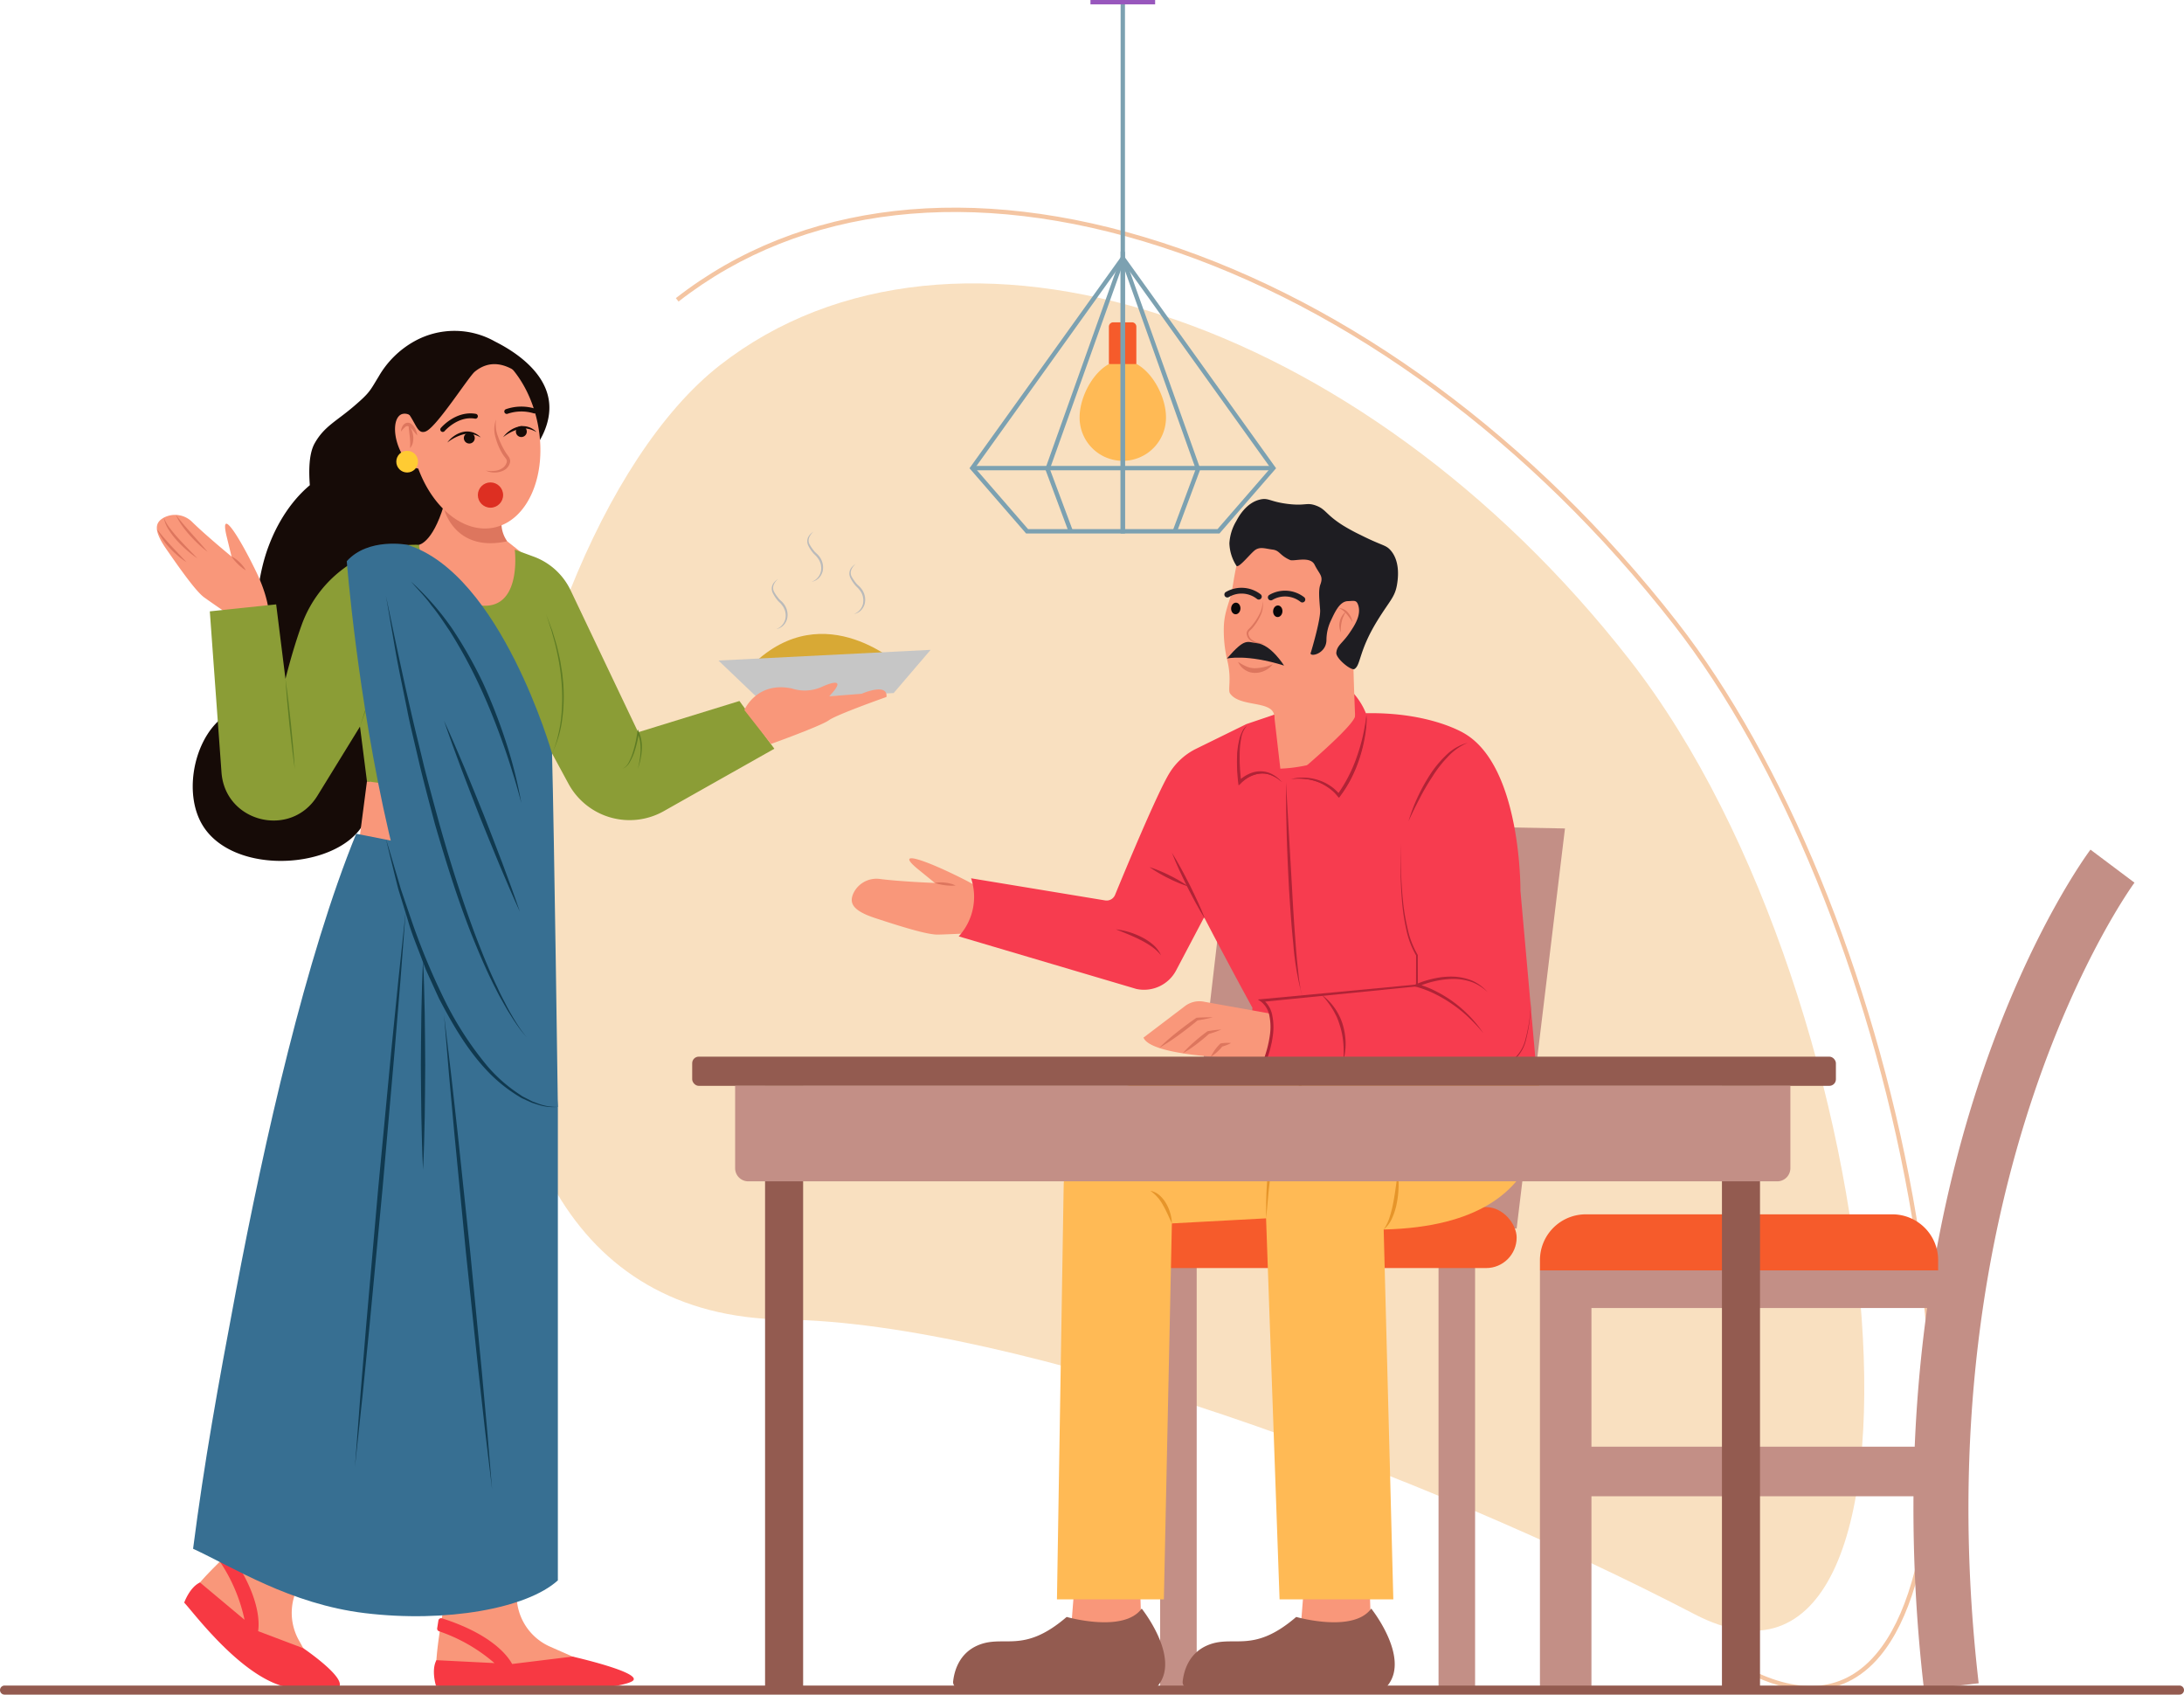 <svg xmlns="http://www.w3.org/2000/svg" viewBox="0 0 480.28 372.617"><title>Asset 17</title><g id="Layer_2" data-name="Layer 2"><g id="Layer_1-2" data-name="Layer 1"><path d="M158.302,80.312C106.996,120.361,76.392,288.949,172.593,290.147c50.639.63,140.707,33.91,200.088,64.803,57.74,30.039,44.908-133.995-14.292-209.834S209.608,40.263,158.302,80.312Z" fill="#f9e0c0"/><path d="M398.138,371.622c-4.356,0-9.14-1.329-14.269-3.998l.441-.848c11.899,6.189,21.461,5.088,28.416-3.275,12.706-15.275,15.391-53.621,7.005-100.075-8.805-48.778-28.131-95.923-51.696-126.113C336.686,97.151,296.64,67.655,255.273,54.257c-41.3-13.378-78.965-9.098-106.057,12.05l-.588-.754c27.35-21.35,65.329-25.685,106.939-12.206,41.547,13.455,81.756,43.066,113.222,83.377,23.657,30.307,43.053,77.607,51.884,126.531,8.435,46.725,5.672,85.37-7.211,100.856C409.305,369.11,404.126,371.622,398.138,371.622Z" fill="#f4c5a2"/><path d="M192.028,149.821a1.658,1.658,0,0,0-1.444-2.654s-4.912,2.52-6.868,2.395C183.716,149.562,174.577,157.076,192.028,149.821Z" fill="#dd765e"/><path d="M256.41,91.732a9.499,9.499,0,1,1-18.997,0c0-5.246,4.253-12.504,9.499-12.504S256.41,86.486,256.41,91.732Z" fill="#ffba55"/><path d="M249.891,80.051h-6.035V71.83a.957.957,0,0,1,.957-.957H248.934a.957.957,0,0,1,.957.957Z" fill="#f65b2b"/><line x1="246.912" y1="0.478" x2="246.912" y2="56.753" fill="none" stroke="#7ca1b1" stroke-miterlimit="10" stroke-width="0.957"/><polygon points="246.912 56.753 213.811 102.93 225.866 116.824 246.912 116.824 246.912 56.753" fill="none" stroke="#7ca1b1" stroke-miterlimit="10" stroke-width="0.957"/><polyline points="246.912 56.753 230.361 103.134 235.47 116.824" fill="none" stroke="#7ca1b1" stroke-miterlimit="10" stroke-width="0.957"/><line x1="213.811" y1="102.93" x2="246.912" y2="102.93" fill="none" stroke="#7ca1b1" stroke-miterlimit="10" stroke-width="0.957"/><polygon points="246.912 56.753 280.012 102.93 267.957 116.824 246.912 116.824 246.912 56.753" fill="none" stroke="#7ca1b1" stroke-miterlimit="10" stroke-width="0.957"/><polyline points="246.912 56.753 263.462 103.134 258.354 116.824" fill="none" stroke="#7ca1b1" stroke-miterlimit="10" stroke-width="0.957"/><line x1="280.012" y1="102.93" x2="246.912" y2="102.93" fill="none" stroke="#7ca1b1" stroke-miterlimit="10" stroke-width="0.957"/><line x1="239.801" y1="0.478" x2="254.023" y2="0.478" fill="none" stroke="#9857bd" stroke-miterlimit="10" stroke-width="0.957"/><path d="M182.349,151.183s-2.982,2.362-5.335,2.693" fill="none" stroke="#dd765e" stroke-linecap="round" stroke-linejoin="round" stroke-width="0.566"/><path d="M103.188,139.058c2.497-4.662,4.962-11.658,4.677-21.804a31.208,31.208,0,0,0-8.378-10.029c1.588.034,2.864.127,4.087.031,8.125-.637,18.152-9.977,17.174-18.822-.852-7.709-9.755-12.251-11.921-13.356a18.118,18.118,0,0,0-17.68-.048,20.653,20.653,0,0,0-7.873,7.76c-1.951,3.179-1.895,3.489-5.438,6.526-3.922,3.363-6.555,4.441-8.644,8.17-1.323,2.361-1.28,6.303-1.058,9.202-5.832,4.892-8.391,11.633-9.065,13.411-2.901,7.654-2.953,16.949-2.967,19.402-.031,5.478.635,9.138-1.76,13.202-2.127,3.61-4.393,3.673-7.051,6.572-4.949,5.397-6.61,15.552-2.858,21.985,6.154,10.55,26.32,10.159,33.898,2.063,5.105-5.454.653-10.297,5.558-21.054C89.198,150.626,97.034,150.547,103.188,139.058Z" fill="#160b07"/><polygon points="111.982 172.139 80.696 171.797 78.054 192.102 112.367 193.233 111.982 172.139" fill="#f9977a"/><path d="M111.537,119.014l4.538,3.608,3.255,13.537-30.567-.377,3.351-15.992s2.951-.351,5.454-8.549Z" fill="#f9977a"/><path d="M110.572,113.011s-6.02,4.398-12.931-1.14c0,0,2.291,9.688,13.897,7.144A6.901,6.901,0,0,1,110.572,113.011Z" fill="#dd765e"/><path d="M118.239,93.102c-2.261-11.108-10.247-18.86-17.838-17.316-5.859,1.192-9.766,7.576-10.207,15.534a2.165,2.165,0,0,0-1.82-.264c-1.649.613-1.996,3.772-.775,7.056,1.03,2.773,2.848,4.741,4.382,4.92,3.202,8.709,10.051,14.313,16.607,12.979C116.179,114.467,120.5,104.21,118.239,93.102Z" fill="#f9977a"/><path d="M109.097,92.204a7.419,7.419,0,0,0,.449,3.855,18.022,18.022,0,0,0,1.715,3.513l.578.816a1.665,1.665,0,0,1,.341,1.183,2.644,2.644,0,0,1-1.303,1.809,4.548,4.548,0,0,1-4.045.091,7.12,7.12,0,0,0,1.975.056,3.399,3.399,0,0,0,1.737-.632,2.191,2.191,0,0,0,.915-1.393.945.945,0,0,0-.234-.688c-.181-.252-.402-.527-.596-.812a13.341,13.341,0,0,1-1.637-3.753A6.161,6.161,0,0,1,109.097,92.204Z" fill="#dd765e"/><path d="M97.239,94.962a.536.536,0,0,1-.285-.869c.134-.158,3.339-3.859,7.685-3.095a.536.536,0,1,1-.185,1.056c-3.749-.659-6.654,2.699-6.683,2.733A.536.536,0,0,1,97.239,94.962Z" fill="#160b07"/><path d="M111.317,90.999a.536.536,0,0,1-.067-1.024,10.345,10.345,0,0,1,6.481-.102A.536.536,0,0,1,117.374,90.884a9.358,9.358,0,0,0-5.745.094A.536.536,0,0,1,111.317,90.999Z" fill="#160b07"/><path d="M98.372,97.306a5.975,5.975,0,0,1,1.499-1.452,5.614,5.614,0,0,1,1.94-.874,4.069,4.069,0,0,1,2.145.088A4.168,4.168,0,0,1,105.726,96.19a6.451,6.451,0,0,0-1.873-.722,4.711,4.711,0,0,0-1.928.036A9.726,9.726,0,0,0,98.372,97.306Z" fill="#160b07"/><circle cx="103.204" cy="96.325" r="1.202" fill="#160b07"/><circle cx="114.646" cy="94.895" r="1.202" fill="#160b07"/><path d="M110.641,96.128a5.972,5.972,0,0,1,1.499-1.453,5.609,5.609,0,0,1,1.94-.873,4.066,4.066,0,0,1,2.145.088,4.166,4.166,0,0,1,1.771,1.122,6.444,6.444,0,0,0-1.873-.722,4.715,4.715,0,0,0-1.928.035A9.726,9.726,0,0,0,110.641,96.128Z" fill="#160b07"/><path d="M88.18,94.898a2.481,2.481,0,0,1,.49-1.417,1.336,1.336,0,0,1,.735-.5,1.229,1.229,0,0,1,.933.156,2.738,2.738,0,0,1,1.003,1.2,4.444,4.444,0,0,1,.409,1.405c-.344-.359-.621-.738-.911-1.084a3.751,3.751,0,0,0-.879-.858.667.667,0,0,0-.863.095A6.387,6.387,0,0,0,88.18,94.898Z" fill="#dd765e"/><path d="M90.147,98.537a7.548,7.548,0,0,0,.056-1.312c-.016-.423-.046-.843-.098-1.264-.079-.847-.233-1.688-.264-2.628a4.529,4.529,0,0,1,.693,1.2,5.376,5.376,0,0,1,.33,1.349,4.363,4.363,0,0,1-.071,1.405A2.442,2.442,0,0,1,90.147,98.537Z" fill="#dd765e"/><circle cx="89.535" cy="101.508" r="2.387" fill="#ffcb33"/><path d="M104.406,81.727c-1.327,1.089-8.179,11.862-10.648,13.068a1.523,1.523,0,0,1-.903.183c-.966-.141-1.355-1.392-2.429-3.152-.811-1.33-1.164-1.559-1.637-2.304a10.753,10.753,0,0,1-.485-9.701A11.393,11.393,0,0,1,94.57,74.293c5.625-2.409,11.062-.305,12.441.229,8.284,3.206,11.821,11.408,11.528,11.649C118.195,86.455,111.212,76.146,104.406,81.727Z" fill="#160b07"/><circle cx="107.862" cy="108.853" r="2.779" fill="#dd2f22"/><path d="M58.43,334.005s-16.825,14.914-15.936,16.45,32.169,27.148,28.492,19.648l-5.274-9.467a12.312,12.312,0,0,1,.858-13.316l4.18-5.649Z" fill="#f9977a"/><path d="M66.705,362.416l-9.942-3.76c.287-1.858.452-7.793-6.27-17.315a.603.603,0,0,0-.91-.085l-1.242,1.2a.601.601,0,0,0-.077.773,36.549,36.549,0,0,1,5.512,12.928l-9.799-8.2c-2.275,1.045-3.471,4.434-3.471,4.434,1.954,1.97,14.271,18.863,25.016,18.863,5.298,0,7.037.911,8.665,0C77.232,369.55,66.705,362.416,66.705,362.416Z" fill="#f73943"/><path d="M99.101,345.196s-4.442,22.04-2.808,22.73,44.495,3.373,37.042-.397l-12.378-5.467a12.312,12.312,0,0,1-7.338-11.145l-.067-7.027Z" fill="#f9977a"/><path d="M118.978,191.387l3.701,51.999V347.494c-6.831,6.198-24.606,9.361-42.46,7.2-16.43-1.989-29.023-10.138-37.76-14.15,2.457-19.057,5.461-35.698,9.416-56.61,6.312-33.367,15.39-73.51,26.457-100.613Z" fill="#376f92"/><path d="M125.907,364.248l-13.285,1.627c-.891-1.656-4.335-6.492-15.436-10.041a.603.603,0,0,0-.777.48l-.268,1.706a.601.601,0,0,0,.404.663,36.549,36.549,0,0,1,12.189,6.997l-12.761-.64c-1.186,2.204-.099,5.63-.099,5.63,20.638,2.58,40.134.795,43.133-.988S125.907,364.248,125.907,364.248Z" fill="#f73943"/><path d="M198.336,146.665s-16.918-16.032-32.865-.512Z" fill="#d8a935"/><polygon points="167.039 153.876 196.524 152.39 204.651 142.887 157.998 145.238 167.039 153.876" fill="#c6c6c6"/><path d="M171.097,127.334a3.089,3.089,0,0,0-.972,1.306,1.826,1.826,0,0,0,.116,1.509,9.902,9.902,0,0,0,.921,1.349c.31.435.789.715,1.163,1.229a3.928,3.928,0,0,1,.765,3.345,3.256,3.256,0,0,1-.884,1.504,3.029,3.029,0,0,1-1.52.759,3.133,3.133,0,0,0,2.039-2.349,3.626,3.626,0,0,0-.795-2.975c-.27-.414-.777-.75-1.117-1.24a7.386,7.386,0,0,1-.912-1.467,2.122,2.122,0,0,1,.005-1.753A2.937,2.937,0,0,1,171.097,127.334Z" fill="#bababa"/><path d="M178.906,116.914a3.088,3.088,0,0,0-.972,1.306,1.825,1.825,0,0,0,.116,1.509,9.925,9.925,0,0,0,.921,1.349c.31.435.789.714,1.163,1.228a3.929,3.929,0,0,1,.764,3.346,3.254,3.254,0,0,1-.884,1.504,3.027,3.027,0,0,1-1.52.759,3.133,3.133,0,0,0,2.039-2.349,3.626,3.626,0,0,0-.795-2.975c-.27-.414-.777-.75-1.117-1.241a7.391,7.391,0,0,1-.912-1.467,2.122,2.122,0,0,1,.005-1.754A2.935,2.935,0,0,1,178.906,116.914Z" fill="#bababa"/><path d="M188.167,124.017a3.087,3.087,0,0,0-.972,1.306,1.825,1.825,0,0,0,.116,1.509,9.926,9.926,0,0,0,.921,1.349c.31.435.789.714,1.163,1.228a3.929,3.929,0,0,1,.765,3.346,3.254,3.254,0,0,1-.884,1.504,3.027,3.027,0,0,1-1.52.759,3.133,3.133,0,0,0,2.039-2.349,3.626,3.626,0,0,0-.795-2.975c-.27-.414-.777-.75-1.117-1.24a7.399,7.399,0,0,1-.912-1.467,2.123,2.123,0,0,1,.005-1.754A2.935,2.935,0,0,1,188.167,124.017Z" fill="#bababa"/><path d="M59.037,137.466s1.121-3.9-2.794-11.949-7.854-13.965-6.462-7.811l1.138,4.672s-5.559-4.57-8.632-7.582a5.329,5.329,0,0,0-6.266-.973c-1.873,1.035-2.367,2.678.492,6.824,4.276,6.201,6.712,9.355,8.216,10.577.521.423,6.527,4.548,6.527,4.548Z" fill="#f9977a"/><path d="M54.055,125.406a6.707,6.707,0,0,1-.908-.635,10.804,10.804,0,0,1-.814-.721c-.255-.257-.509-.512-.74-.794a8.159,8.159,0,0,1-.672-.877,4.768,4.768,0,0,1,.959.568,7.573,7.573,0,0,1,.837.711,8.019,8.019,0,0,1,.73.818A5.514,5.514,0,0,1,54.055,125.406Z" fill="#dd765e"/><path d="M45.64,121.326a22.69,22.69,0,0,1-2.055-1.739c-.66-.608-1.28-1.257-1.881-1.925a22.775,22.775,0,0,1-1.68-2.109,12.359,12.359,0,0,1-1.339-2.343c1.078,1.436,2.244,2.759,3.429,4.087C43.289,118.634,44.495,119.94,45.64,121.326Z" fill="#dd765e"/><path d="M43.412,122.768a21.921,21.921,0,0,1-2.335-1.801,24.811,24.811,0,0,1-2.114-2.063,16.619,16.619,0,0,1-1.811-2.348,6.958,6.958,0,0,1-1.13-2.732,10.085,10.085,0,0,0,1.477,2.493c.591.763,1.209,1.508,1.87,2.219C40.668,119.979,42.052,121.348,43.412,122.768Z" fill="#dd765e"/><path d="M41.019,123.612a15.925,15.925,0,0,1-1.978-1.475,21.122,21.122,0,0,1-1.779-1.712,14.655,14.655,0,0,1-2.754-4.086c.514.646,1.012,1.285,1.54,1.901.538.608,1.063,1.222,1.618,1.814Z" fill="#dd765e"/><path d="M170.286,164.63l-7.679-10.495L140.337,161.004l-14.866-31.226a14.508,14.508,0,0,0-8.084-7.377l-4.183-1.541s1.849,14.791-9.157,11.975a15.601,15.601,0,0,1-11.932-13.044h0a26.648,26.648,0,0,0-25.749,17.543c-1.199,3.329-2.41,7.272-3.587,11.938l-2.048-16.382-14.59,1.536,2.567,35.399c.801,11.045,15.286,14.585,21.091,5.154l9.362-15.212,1.536,12.031,37.628,4.863,3.072-11.007,3.615,6.673a15.283,15.283,0,0,0,20.95,6.031Z" fill="#8b9d36"/><path d="M140.252,169.067a18.24,18.24,0,0,0,.615-4.045,13.526,13.526,0,0,0-.112-2.025,7.59,7.59,0,0,0-.575-1.918l.33-.052a25.093,25.093,0,0,1-1.049,4.445,12.564,12.564,0,0,1-.956,2.082,3.34,3.34,0,0,1-1.666,1.514,3.272,3.272,0,0,0,1.51-1.604,12.341,12.341,0,0,0,.843-2.081,28.828,28.828,0,0,0,.972-4.4l.086-.598.245.546a8.542,8.542,0,0,1,.635,4.106A14.77,14.77,0,0,1,140.252,169.067Z" fill="#5e7c24"/><path d="M62.778,149.272q.353,2.464.647,4.935l.553,4.945.471,4.953q.22,2.478.376,4.963-.354-2.464-.648-4.935l-.553-4.945-.471-4.953Q62.934,151.757,62.778,149.272Z" fill="#5e7c24"/><path d="M79.16,159.767c.837-2.646,1.665-5.295,2.544-7.927l2.599-7.908-.005.017a29.325,29.325,0,0,0,.377-5.955,23.325,23.325,0,0,0-.953-5.886,15.963,15.963,0,0,0-2.806-5.232,15.146,15.146,0,0,0-4.657-3.713l1.319.727.661.364.599.459c.393.313.809.604,1.185.938l1.037,1.103a16.184,16.184,0,0,1,2.908,5.274,23.614,23.614,0,0,1,1.036,5.951,25.516,25.516,0,0,1-.402,6.033l-.002.008-.003.01-2.691,7.877C81.021,154.538,80.086,157.151,79.16,159.767Z" fill="#5e7c24"/><path d="M94.859,181.012a10.315,10.315,0,0,1-3.958-3.708,11.261,11.261,0,0,1-1.158-2.487,11.068,11.068,0,0,1-.516-2.678,18.309,18.309,0,0,0,.774,2.586,14.071,14.071,0,0,0,2.832,4.51A12.925,12.925,0,0,0,94.859,181.012Z" fill="#5e7c24"/><path d="M110.388,187.838a24.307,24.307,0,0,1-13.48-1.158,21.465,21.465,0,0,1-5.926-3.413,21.907,21.907,0,0,1-2.511-2.327c-.791-.821-1.427-1.78-2.144-2.658a27.902,27.902,0,0,0,4.823,4.77,25.014,25.014,0,0,0,2.814,1.882c.489.28,1.01.503,1.514.758a11.804,11.804,0,0,0,1.558.658,24.96,24.96,0,0,0,6.567,1.595l1.693.134c.566.006,1.133.039,1.699.022A21.653,21.653,0,0,0,110.388,187.838Z" fill="#5e7c24"/><path d="M120.115,135.108l1.377,3.674c.362,1.257.787,2.498,1.094,3.771.294,1.276.619,2.548.795,3.849.097.648.226,1.292.296,1.944l.192,1.958a38.256,38.256,0,0,1-.232,7.854,23.632,23.632,0,0,1-2.243,7.497,19.083,19.083,0,0,0,1.264-3.695,29.247,29.247,0,0,0,.708-3.838,40.092,40.092,0,0,0,.148-7.791,50.782,50.782,0,0,0-1.194-7.713c-.272-1.275-.668-2.52-.994-3.783Z" fill="#5e7c24"/><path d="M163.69,156.121s2.702-6.38,10.477-4.731a9.131,9.131,0,0,0,6.522-.346s6.536-3.091,1.66,2.052l7.123-.545s5.81-2.564,5.47.7c0,0-10.889,3.834-12.652,5.11s-12.75,5.222-12.75,5.222Z" fill="#f9977a"/><path d="M121.395,165.654S110.142,126.15,89.535,119.783c0,0-8.572-1.64-13.276,3.612,0,0,9.26,119.448,46.421,119.991C122.68,243.386,121.863,182.768,121.395,165.654Z" fill="#376f92"/><path d="M122.68,243.386a10.799,10.799,0,0,1-4.573-.552l-1.112-.349-1.06-.479-1.062-.484c-.354-.162-.668-.394-1.005-.587a33.367,33.367,0,0,1-7.149-5.932c-4.225-4.581-7.331-10.008-10.193-15.477l-1.925-4.22c-.317-.705-.65-1.403-.953-2.113l-.827-2.164c-1.069-2.897-2.304-5.736-3.128-8.714l-1.366-4.421-.683-2.21c-.206-.743-.388-1.492-.579-2.239-.73-2.997-1.491-5.983-2.191-8.981.911,2.946,1.761,5.904,2.642,8.852l.645,2.215.744,2.184,1.486,4.365a149.882,149.882,0,0,0,6.992,17.023,73.391,73.391,0,0,0,9.88,15.41,33.07,33.07,0,0,0,6.848,6.025c.321.205.621.448.96.623l1.018.521,1.021.521,1.075.393A11.352,11.352,0,0,0,122.68,243.386Z" fill="#10394f"/><path d="M114.646,176.576c-.584-2.222-1.193-4.432-1.897-6.615q-.995-3.29-2.159-6.522c-1.54-4.311-3.223-8.569-5.168-12.706a106.644,106.644,0,0,0-6.551-12.028c-1.29-1.883-2.519-3.816-3.988-5.572-1.326-1.876-2.967-3.476-4.47-5.22a59.974,59.974,0,0,1,9.07,10.384,95.058,95.058,0,0,1,6.805,12.031,122.032,122.032,0,0,1,4.996,12.876A100.468,100.468,0,0,1,114.646,176.576Z" fill="#10394f"/><path d="M115.849,228.084a21.973,21.973,0,0,1-2.002-2.504c-.628-.868-1.206-1.769-1.764-2.683-.587-.897-1.091-1.842-1.621-2.773-.541-.926-1.036-1.875-1.513-2.833-1.959-3.812-3.619-7.765-5.224-11.735-3.141-7.971-5.696-16.153-8.083-24.371-1.101-4.135-2.204-8.271-3.221-12.426l-1.464-6.248c-.492-2.082-.986-4.163-1.388-6.264-.833-4.196-1.744-8.375-2.512-12.582l-2.182-12.64c1.757,8.37,3.494,16.736,5.412,25.063.94,4.167,1.992,8.307,2.979,12.462,1.042,4.141,2.174,8.259,3.296,12.377,2.305,8.22,4.864,16.37,7.846,24.365,1.516,3.986,3.096,7.955,4.958,11.793.441.972.899,1.935,1.404,2.875.494.945.962,1.906,1.513,2.819.522.931,1.066,1.849,1.66,2.736A21.897,21.897,0,0,0,115.849,228.084Z" fill="#10394f"/><path d="M114.318,200.457c-1.573-3.427-3.049-6.892-4.51-10.363-1.463-3.47-2.846-6.972-4.273-10.457-1.355-3.513-2.748-7.011-4.067-10.538-1.318-3.528-2.622-7.061-3.828-10.634,1.575,3.426,3.05,6.891,4.511,10.362,1.461,3.471,2.847,6.972,4.271,10.457,1.353,3.514,2.749,7.01,4.066,10.539C111.808,193.352,113.112,196.885,114.318,200.457Z" fill="#10394f"/><polygon points="89.228 200.257 88.063 215.566 86.799 230.866 84.117 261.452 81.214 292.018 79.684 307.293 78.054 322.56 79.218 307.251 80.481 291.951 83.165 261.365 86.07 230.799 87.6 215.524 89.228 200.257" fill="#10394f"/><path d="M93.032,211.151c.197,3.835.29,7.671.366,11.507.079,3.836.071,7.671.111,11.507-.037,3.835-.034,7.671-.11,11.507-.077,3.836-.169,7.671-.368,11.507-.199-3.835-.291-7.671-.368-11.507-.076-3.836-.072-7.671-.11-11.507.04-3.836.033-7.671.112-11.507C92.742,218.822,92.835,214.987,93.032,211.151Z" fill="#10394f"/><polygon points="97.64 223.107 99.193 236.129 100.648 249.161 103.402 275.241 105.936 301.344 107.124 314.403 108.213 327.472 106.658 314.45 105.203 301.418 102.451 275.338 99.919 249.235 98.73 236.176 97.64 223.107" fill="#10394f"/><polygon points="259.969 273.168 270.723 180.764 344.15 182.163 333.525 270.111 259.969 273.168" fill="#c38f86"/><rect x="348.23" y="279.329" width="77.983" height="8.278" transform="translate(774.444 566.936) rotate(-180)" fill="#c38f86"/><path d="M349.973,279.329V318.103H421.06c1.452-35.177,8.34-63.211,15.042-82.726,10.715-31.207,23.091-47.864,23.612-48.558l9.679,7.263c-.473.633-47.159,64.626-34.265,176.039l-12.021,1.392a345.555,345.555,0,0,1-2.316-42.52H349.973v41.823H338.646V279.329Z" fill="#c38f86"/><path d="M338.646,279.329h87.568v-2.24a10.082,10.082,0,0,0-10.082-10.082H348.728a10.082,10.082,0,0,0-10.082,10.082Z" fill="#f65b2b"/><rect x="316.347" y="270.111" width="8.036" height="101.335" fill="#c38f86"/><rect x="255.127" y="270.111" width="8.036" height="101.335" fill="#c38f86"/><rect x="244.72" y="265.42" width="88.804" height="13.401" rx="6.7" fill="#f65b2b"/><path d="M221.995,201.643s-1.539-3.984-9.94-8.247-15.466-6.722-10.386-2.445l3.925,3.195s-7.568-.299-12.061-.873a5.609,5.609,0,0,0-5.874,3.167c-.913,2.059-.283,3.752,4.751,5.412,7.53,2.483,11.578,3.58,13.617,3.649.706.024,8.366-.335,8.366-.335Z" fill="#f9977a"/><path d="M210.148,194.694a7.079,7.079,0,0,1-1.166.045,11.361,11.361,0,0,1-1.141-.087c-.377-.053-.753-.106-1.126-.195a8.58,8.58,0,0,1-1.122-.309,5.011,5.011,0,0,1,1.166-.133,7.938,7.938,0,0,1,1.154.065,8.442,8.442,0,0,1,1.132.222A5.815,5.815,0,0,1,210.148,194.694Z" fill="#dd765e"/><path d="M250.663,347.251l.599,18.909s-10.599,2.599-15.595-9.693l.876-11.042Z" fill="#f9977a"/><path d="M251.065,353.692s8.429,10.528,3.757,16.734a2.597,2.597,0,0,1-2.09,1.02l-41.787-.227a1.362,1.362,0,0,1-1.342-1.523c.24-2.165,1.25-6.08,5.338-7.877,5.812-2.556,9.935,2.05,19.627-6.286C234.569,355.534,247.132,359.144,251.065,353.692Z" fill="#935b50"/><path d="M301.143,347.251l.599,18.909s-10.599,2.599-15.595-9.693l.876-11.042Z" fill="#f9977a"/><path d="M301.545,353.692s8.429,10.528,3.757,16.734a2.597,2.597,0,0,1-2.09,1.02l-41.787-.227a1.362,1.362,0,0,1-1.342-1.523c.24-2.165,1.25-6.08,5.338-7.877,5.812-2.556,9.935,2.05,19.627-6.286C285.049,355.534,297.611,359.144,301.545,353.692Z" fill="#935b50"/><path d="M274.094,159.212,263.067,164.625a14.308,14.308,0,0,0-5.872,5.323c-2.671,4.32-9.866,21.669-11.983,26.82a2.006,2.006,0,0,1-2.147,1.222L213.549,193.12a12.857,12.857,0,0,1-2.718,12.768l39.071,11.566a7.991,7.991,0,0,0,8.741-4.087l6.158-11.679s4.513,8.76,10.619,19.91l-1.327,15.928h63.979l-3.717-41.679s.265-27.078-12.212-34.511c0,0-7.433-4.778-21.769-4.513a15.188,15.188,0,0,0-3.584-5.276Z" fill="#f73c4f"/><path d="M338.206,237.453s8.481,31.909-33.922,32.891l2.12,81.326H281.387l-2.968-83.781-20.713,1.115-1.761,82.665H232.433l1.463-90.162c0-13.285,9.302-24.054,20.777-24.054Z" fill="#ffba55"/><path d="M307.394,257.744a21.165,21.165,0,0,1-.197,6.653,14.523,14.523,0,0,1-.962,3.224,6.861,6.861,0,0,1-1.951,2.723,10.388,10.388,0,0,0,1.376-2.94,24.665,24.665,0,0,0,.763-3.153C306.837,262.116,307.077,259.944,307.394,257.744Z" fill="#e6952a"/><path d="M290.15,237.453a4.894,4.894,0,0,0-3.984,1.313,11.05,11.05,0,0,0-2.599,3.419,31.262,31.262,0,0,0-2.801,8.246l-.485,2.14-.353,2.171-.35,2.172c-.074.73-.162,1.459-.255,2.188-.415,2.912-.566,5.852-.905,8.786.011-2.948.012-5.906.302-8.849.053-.737.111-1.475.182-2.21l.317-2.197.321-2.198.458-2.178a29.667,29.667,0,0,1,3.043-8.368,11.405,11.405,0,0,1,2.887-3.425A4.922,4.922,0,0,1,290.15,237.453Z" fill="#e6952a"/><path d="M257.706,269.005l-.93-2.022c-.317-.658-.624-1.314-.992-1.929a9.013,9.013,0,0,0-2.807-3.219,4.262,4.262,0,0,1,2.049,1.021,7.11,7.11,0,0,1,1.441,1.806A9.424,9.424,0,0,1,257.706,269.005Z" fill="#e6952a"/><path d="M278.647,222.747,264.876,220.277a5.229,5.229,0,0,0-4.29.943l-9.124,6.934c2,4.741,26.879,4.684,26.879,4.684S281.396,222.903,278.647,222.747Z" fill="#f9977a"/><path d="M254.908,230.41a49.905,49.905,0,0,1,3.937-3.455c1.365-1.083,2.758-2.127,4.195-3.116l.08-.055.07-.005q1.757-.12,3.532-.088-1.724.42-3.465.69l.15-.06c-1.335,1.121-2.713,2.186-4.12,3.214A49.914,49.914,0,0,1,254.908,230.41Z" fill="#dd765e"/><path d="M260.085,231.606a26.157,26.157,0,0,1,2.575-2.553c.909-.789,1.84-1.551,2.816-2.257l.076-.055.057-.01a24.744,24.744,0,0,1,2.964-.353,24.698,24.698,0,0,1-2.814.995l.133-.065c-.89.812-1.825,1.569-2.783,2.298A26.184,26.184,0,0,1,260.085,231.606Z" fill="#dd765e"/><path d="M266.265,232.361a10.173,10.173,0,0,1,2.032-2.824l.095-.099.106-.016a8.53,8.53,0,0,1,2.223-.082,8.55,8.55,0,0,1-2.073.807l.201-.115A10.174,10.174,0,0,1,266.265,232.361Z" fill="#dd765e"/><path d="M257.707,187.479c.733,1.155,1.4,2.342,2.056,3.535.658,1.192,1.262,2.411,1.896,3.615.585,1.229,1.196,2.444,1.756,3.685.56,1.241,1.11,2.487,1.593,3.767-.734-1.154-1.401-2.342-2.058-3.534-.656-1.193-1.262-2.411-1.894-3.615-.583-1.229-1.196-2.444-1.755-3.686C258.741,190.004,258.191,188.758,257.707,187.479Z" fill="#b02336"/><path d="M245.363,204.337a16.884,16.884,0,0,1,5.659,1.698,11.998,11.998,0,0,1,2.498,1.643,6.607,6.607,0,0,1,1.798,2.367,10.365,10.365,0,0,0-2.124-1.952,18.852,18.852,0,0,0-2.477-1.455c-.853-.445-1.742-.826-2.635-1.205C247.185,205.065,246.284,204.69,245.363,204.337Z" fill="#b02336"/><path d="M309.74,180.577a37.786,37.786,0,0,1,1.971-5.212,40.427,40.427,0,0,1,2.682-4.904,23.616,23.616,0,0,1,3.555-4.337,10.773,10.773,0,0,1,4.801-2.803,12.739,12.739,0,0,0-4.436,3.173,26.323,26.323,0,0,0-3.354,4.335,50.669,50.669,0,0,0-2.782,4.764C311.318,177.226,310.511,178.889,309.74,180.577Z" fill="#b02336"/><path d="M308.147,185.355a89.735,89.735,0,0,0,.367,12.585,45.502,45.502,0,0,0,1.022,6.197,19.315,19.315,0,0,0,2.218,5.806l.029.046 0.0.054.02,6.637.001.186-.186.019-34.103,3.42.119-.576a5.659,5.659,0,0,1,2.152,3.553,12.779,12.779,0,0,1,.171,4.079c-.084.672-.187,1.343-.32,2.004-.17.652-.293,1.32-.504,1.958-.376,1.294-.861,2.546-1.351,3.795l-.296-.442,34.893.104,8.723.026,4.362.013a15.281,15.281,0,0,0,4.288-.299,8.082,8.082,0,0,0,3.637-2.178,8.388,8.388,0,0,0,2.049-3.741A36.449,36.449,0,0,0,336.681,220a36.519,36.519,0,0,1-1.097,8.643,8.579,8.579,0,0,1-2.03,3.859,8.348,8.348,0,0,1-3.718,2.314,14.664,14.664,0,0,1-4.372.359l-4.362.013-8.723.026-34.893.104-.467.001.171-.444c.475-1.234.944-2.469,1.305-3.737a25.136,25.136,0,0,0,.803-3.848,12.141,12.141,0,0,0-.135-3.866,5.14,5.14,0,0,0-1.826-3.157l-.723-.496.842-.079,34.123-3.217-.186.205.02-6.637.029.1a19.334,19.334,0,0,1-2.224-5.933,45.774,45.774,0,0,1-.92-6.25A89.832,89.832,0,0,1,308.147,185.355Z" fill="#b02336"/><path d="M295.405,233.141a21.525,21.525,0,0,0-.012-3.942,17.055,17.055,0,0,0-.782-3.812,16.339,16.339,0,0,0-.669-1.824c-.299-.575-.574-1.164-.926-1.711a20.001,20.001,0,0,0-2.385-3.131,12.351,12.351,0,0,1,2.819,2.845,12.818,12.818,0,0,1,1.804,3.617,15.014,15.014,0,0,1,.655,3.985A12.917,12.917,0,0,1,295.405,233.141Z" fill="#b02336"/><path d="M326.199,227.167a35.95,35.95,0,0,0-3.11-3.335,28.635,28.635,0,0,0-3.504-2.879,29.753,29.753,0,0,0-3.877-2.327,22.645,22.645,0,0,0-4.182-1.621l-.933-.252.865-.373a21.313,21.313,0,0,1,4.032-1.253,16.844,16.844,0,0,1,4.196-.381,12.438,12.438,0,0,1,4.111.899,9.864,9.864,0,0,1,3.332,2.496,10.395,10.395,0,0,0-3.451-2.202,12.37,12.37,0,0,0-4.005-.691,19.506,19.506,0,0,0-4.056.472,20.752,20.752,0,0,0-3.879,1.263l-.067-.625a20.882,20.882,0,0,1,4.317,1.714,26.261,26.261,0,0,1,3.911,2.45,27.937,27.937,0,0,1,6.3,6.646Z" fill="#b02336"/><path d="M252.796,190.665a30.197,30.197,0,0,1,4.431,1.83,29.85,29.85,0,0,1,4.13,2.434,29.873,29.873,0,0,1-4.431-1.83A30.224,30.224,0,0,1,252.796,190.665Z" fill="#b02336"/><path d="M274.3,159.604a5.26,5.26,0,0,0-1.267,2.832,18.569,18.569,0,0,0-.308,3.141c-.022,1.055-.018,2.112.05,3.169.052,1.057.178,2.11.257,3.167l-.561-.188a8.314,8.314,0,0,1,2.245-1.538,5.892,5.892,0,0,1,2.646-.588,5.309,5.309,0,0,1,2.594.685,7.191,7.191,0,0,1,1.101.746c.339.281.633.614.943.919-.354-.26-.685-.543-1.04-.788a6.947,6.947,0,0,0-1.134-.607,5.181,5.181,0,0,0-2.454-.473,6.322,6.322,0,0,0-2.398.644,7.746,7.746,0,0,0-2.028,1.448l-.483.488-.078-.676a37.868,37.868,0,0,1-.212-6.436,18.992,18.992,0,0,1,.521-3.194,8.4,8.4,0,0,1,.591-1.513A3.012,3.012,0,0,1,274.3,159.604Z" fill="#b02336"/><path d="M300.581,157.215a28.186,28.186,0,0,1-.42,4.726,33.986,33.986,0,0,1-1.125,4.626,31.266,31.266,0,0,1-1.798,4.421,26.258,26.258,0,0,1-2.515,4.066l-.236.333-.262-.337a9.1,9.1,0,0,0-2.053-1.886,10.149,10.149,0,0,0-2.509-1.304,11.536,11.536,0,0,0-2.786-.605,14.843,14.843,0,0,0-2.887.031,12.633,12.633,0,0,1,2.902-.289,10.192,10.192,0,0,1,2.907.454,10.57,10.57,0,0,1,2.693,1.24,9.612,9.612,0,0,1,2.236,1.998l-.498-.004a32.387,32.387,0,0,0,4.256-8.302A41.155,41.155,0,0,0,300.581,157.215Z" fill="#b02336"/><path d="M282.795,171.949l1.353,23.65q.31,5.911.768,11.812c.14,1.967.311,3.933.534,5.891.101.981.196,1.963.36,2.934.083.485.125.981.242,1.458l.345,1.439a62.569,62.569,0,0,1-1.999-11.676c-.413-3.933-.664-7.877-.924-11.819-.206-3.946-.395-7.891-.51-11.84l-.139-5.924Z" fill="#b02336"/><path d="M291.661,114.548a19.617,19.617,0,0,0-9.195.176c-1.412.397-6.575,1.85-9.351,6.463-1.054,1.752-1.41,3.919-2.123,8.255-.445,2.708-1.625,4.59-1.844,7.915a28.146,28.146,0,0,0,.785,8.02c.955,4.1.016,6.331.576,7.122,2.255,3.191,9.871,1.311,9.721,5.269-.093,2.444-8.447,9.912-5.666,10.604,6.426,1.599,13.971.01,17.618-1.606.497-.22,6.156-1.487,5.967-5.833-.101-2.322-.756-17.052-.475-18.435,1.015-4.998,3.597-5.444,6.006-11.408a9.504,9.504,0,0,0-.96-9.247A19.413,19.413,0,0,0,291.661,114.548Z" fill="#f9977a"/><ellipse cx="271.758" cy="133.789" rx="1.276" ry="1.026" transform="translate(120.24 396.076) rotate(-86.197)" fill="#0a0709"/><ellipse cx="280.991" cy="134.403" rx="1.276" ry="1.026" transform="translate(128.249 405.862) rotate(-86.197)" fill="#0a0709"/><path d="M276.823,131.834a.644.644,0,0,1-.387-.129,5.48,5.48,0,0,0-6.181-.437.648.648,0,0,1-.709-1.085,6.882,6.882,0,0,1,7.665.484.647.647,0,0,1-.389,1.166Z" fill="#1e1d22"/><path d="M286.392,132.47a.644.644,0,0,1-.387-.129,5.476,5.476,0,0,0-6.182-.436.648.648,0,0,1-.709-1.085,6.876,6.876,0,0,1,7.666.483.647.647,0,0,1-.389,1.166Z" fill="#1e1d22"/><path d="M277.642,132.155a5.083,5.083,0,0,1-.471,3.201,11.754,11.754,0,0,1-1.765,2.759c-.364.418-.875.715-.87,1.151a1.848,1.848,0,0,0,.606,1.277,3.987,3.987,0,0,0,2.934.858,3.715,3.715,0,0,1-3.161-.616,2.059,2.059,0,0,1-.771-1.542,1.257,1.257,0,0,1,.389-.84l.558-.582a12.891,12.891,0,0,0,1.788-2.618A5.79,5.79,0,0,0,277.642,132.155Z" fill="#dd765e"/><path d="M294.394,133.701a2.693,2.693,0,0,1,2.045,1.002,4.748,4.748,0,0,1,.635.974l.213.535c.043.189.099.371.127.562a15.421,15.421,0,0,0-1.298-1.784,4.731,4.731,0,0,0-.773-.739A3.896,3.896,0,0,0,294.394,133.701Z" fill="#dd765e"/><path d="M294.873,139.067a3.748,3.748,0,0,1-.237-2.461,4.149,4.149,0,0,1,.485-1.166,3.451,3.451,0,0,1,.831-.928c-.189.372-.394.712-.536,1.082a5.297,5.297,0,0,0-.36,1.111A7.869,7.869,0,0,0,294.873,139.067Z" fill="#dd765e"/><path d="M291.698,140.717a9.996,9.996,0,0,1,.948-4.197c.855-1.815,1.92-4.294,3.754-4.342,1.351-.035,1.914-.354,2.312.974.657,2.197-.889,4.47-1.965,6.054-1.541,2.265-2.75,2.702-2.88,4.331-.099,1.243,3.285,4.004,3.99,3.563,1.438-.899.884-3.918,5.098-10.733,2.661-4.304,3.804-5.068,4.263-7.834.163-.982.837-5.049-1.468-7.593-1.069-1.18-1.741-.887-6.57-3.321a41.068,41.068,0,0,1-3.917-2.131c-3.814-2.425-3.652-3.531-5.924-4.343-2.053-.734-2.236.151-6.215-.351-3.837-.484-4.121-1.364-5.935-.975-3.15.676-4.854,3.879-5.312,4.74a10.663,10.663,0,0,0-1.523,4.893,9.62,9.62,0,0,0,1.557,4.964c.468.545,2.701-2.268,3.884-3.304,1.16-1.014,2.367-.487,4.044-.271,1.636.211,1.478,1.228,3.847,2.288.844.377,4.416-.946,5.408,1.048,1.057,2.125,1.968,2.434,1.281,4.3-.429,1.166-.309,2.641-.071,5.591.171,2.117-2.012,9.328-2.012,9.328C287.579,144.638,291.677,143.954,291.698,140.717Z" fill="#1e1d22"/><path d="M279.902,146.042a4.689,4.689,0,0,1-1.729,1.402,4.914,4.914,0,0,1-2.244.516,5.222,5.222,0,0,1-1.172-.184,4.309,4.309,0,0,1-1.051-.528,4.092,4.092,0,0,1-1.443-1.713,11.576,11.576,0,0,0,1.828,1.005,4.723,4.723,0,0,0,1.863.388A10.706,10.706,0,0,0,279.902,146.042Z" fill="#dd765e"/><path d="M276.405,141.424c-2.175-.22-2.51-1.336-6.599,3.377,0,0,4.315-1.039,12.565,1.544C282.37,146.345,279.518,141.74,276.405,141.424Z" fill="#1e1d22"/><path d="M300.479,157.215s-.265,9.822-6.106,17.654a10.754,10.754,0,0,0-10.486-3.584s14.764-12.252,14.104-14.07Z" fill="#f73c4f"/><path d="M281.896,171.949c-4.779-4.779-9.292,0-9.292,0-1.195-10.884,1.593-12.344,1.593-12.344l5.994-2.389Z" fill="#f73c4f"/><path d="M274.198,159.604a5.26,5.26,0,0,0-1.267,2.832,18.563,18.563,0,0,0-.308,3.141c-.022,1.055-.018,2.112.05,3.169.052,1.057.178,2.11.257,3.167l-.561-.188a8.314,8.314,0,0,1,2.245-1.538,5.892,5.892,0,0,1,2.646-.588,5.309,5.309,0,0,1,2.594.685,7.189,7.189,0,0,1,1.101.746c.339.281.633.614.943.919-.354-.26-.685-.543-1.04-.788a6.95,6.95,0,0,0-1.134-.607,5.181,5.181,0,0,0-2.454-.473,6.322,6.322,0,0,0-2.398.644,7.746,7.746,0,0,0-2.028,1.448l-.483.488-.078-.676a37.868,37.868,0,0,1-.212-6.436,18.998,18.998,0,0,1,.521-3.194,8.4,8.4,0,0,1,.591-1.513A3.012,3.012,0,0,1,274.198,159.604Z" fill="#b02336"/><path d="M300.479,157.215a28.179,28.179,0,0,1-.42,4.726,33.977,33.977,0,0,1-1.125,4.626,31.266,31.266,0,0,1-1.798,4.421,26.263,26.263,0,0,1-2.515,4.066l-.236.333-.262-.337a9.101,9.101,0,0,0-2.053-1.886,10.151,10.151,0,0,0-2.51-1.304,11.535,11.535,0,0,0-2.786-.605,14.843,14.843,0,0,0-2.887.031,12.632,12.632,0,0,1,2.902-.289,10.192,10.192,0,0,1,2.906.454,10.57,10.57,0,0,1,2.693,1.24,9.611,9.611,0,0,1,2.236,1.998l-.498-.004a32.387,32.387,0,0,0,4.256-8.302A41.151,41.151,0,0,0,300.479,157.215Z" fill="#b02336"/><rect x="168.244" y="238.756" width="8.369" height="132.758" transform="translate(344.858 610.27) rotate(-180)" fill="#935b50"/><rect x="152.221" y="232.337" width="251.511" height="6.419" rx="1.443" transform="translate(555.952 471.093) rotate(-180)" fill="#935b50"/><rect x="378.671" y="238.756" width="8.369" height="132.758" transform="translate(765.711 610.27) rotate(-180)" fill="#935b50"/><path d="M164.549,238.756H390.831a2.886,2.886,0,0,1,2.886,2.886v18.11a0,0,0,0,1,0,0H161.663a0,0,0,0,1,0,0V241.642A2.886,2.886,0,0,1,164.549,238.756Z" transform="translate(555.38 498.508) rotate(-180)" fill="#c38f86"/><line x1="1" y1="371.617" x2="479.28" y2="371.617" fill="none" stroke="#935b50" stroke-linecap="round" stroke-linejoin="round" stroke-width="2"/></g></g></svg>